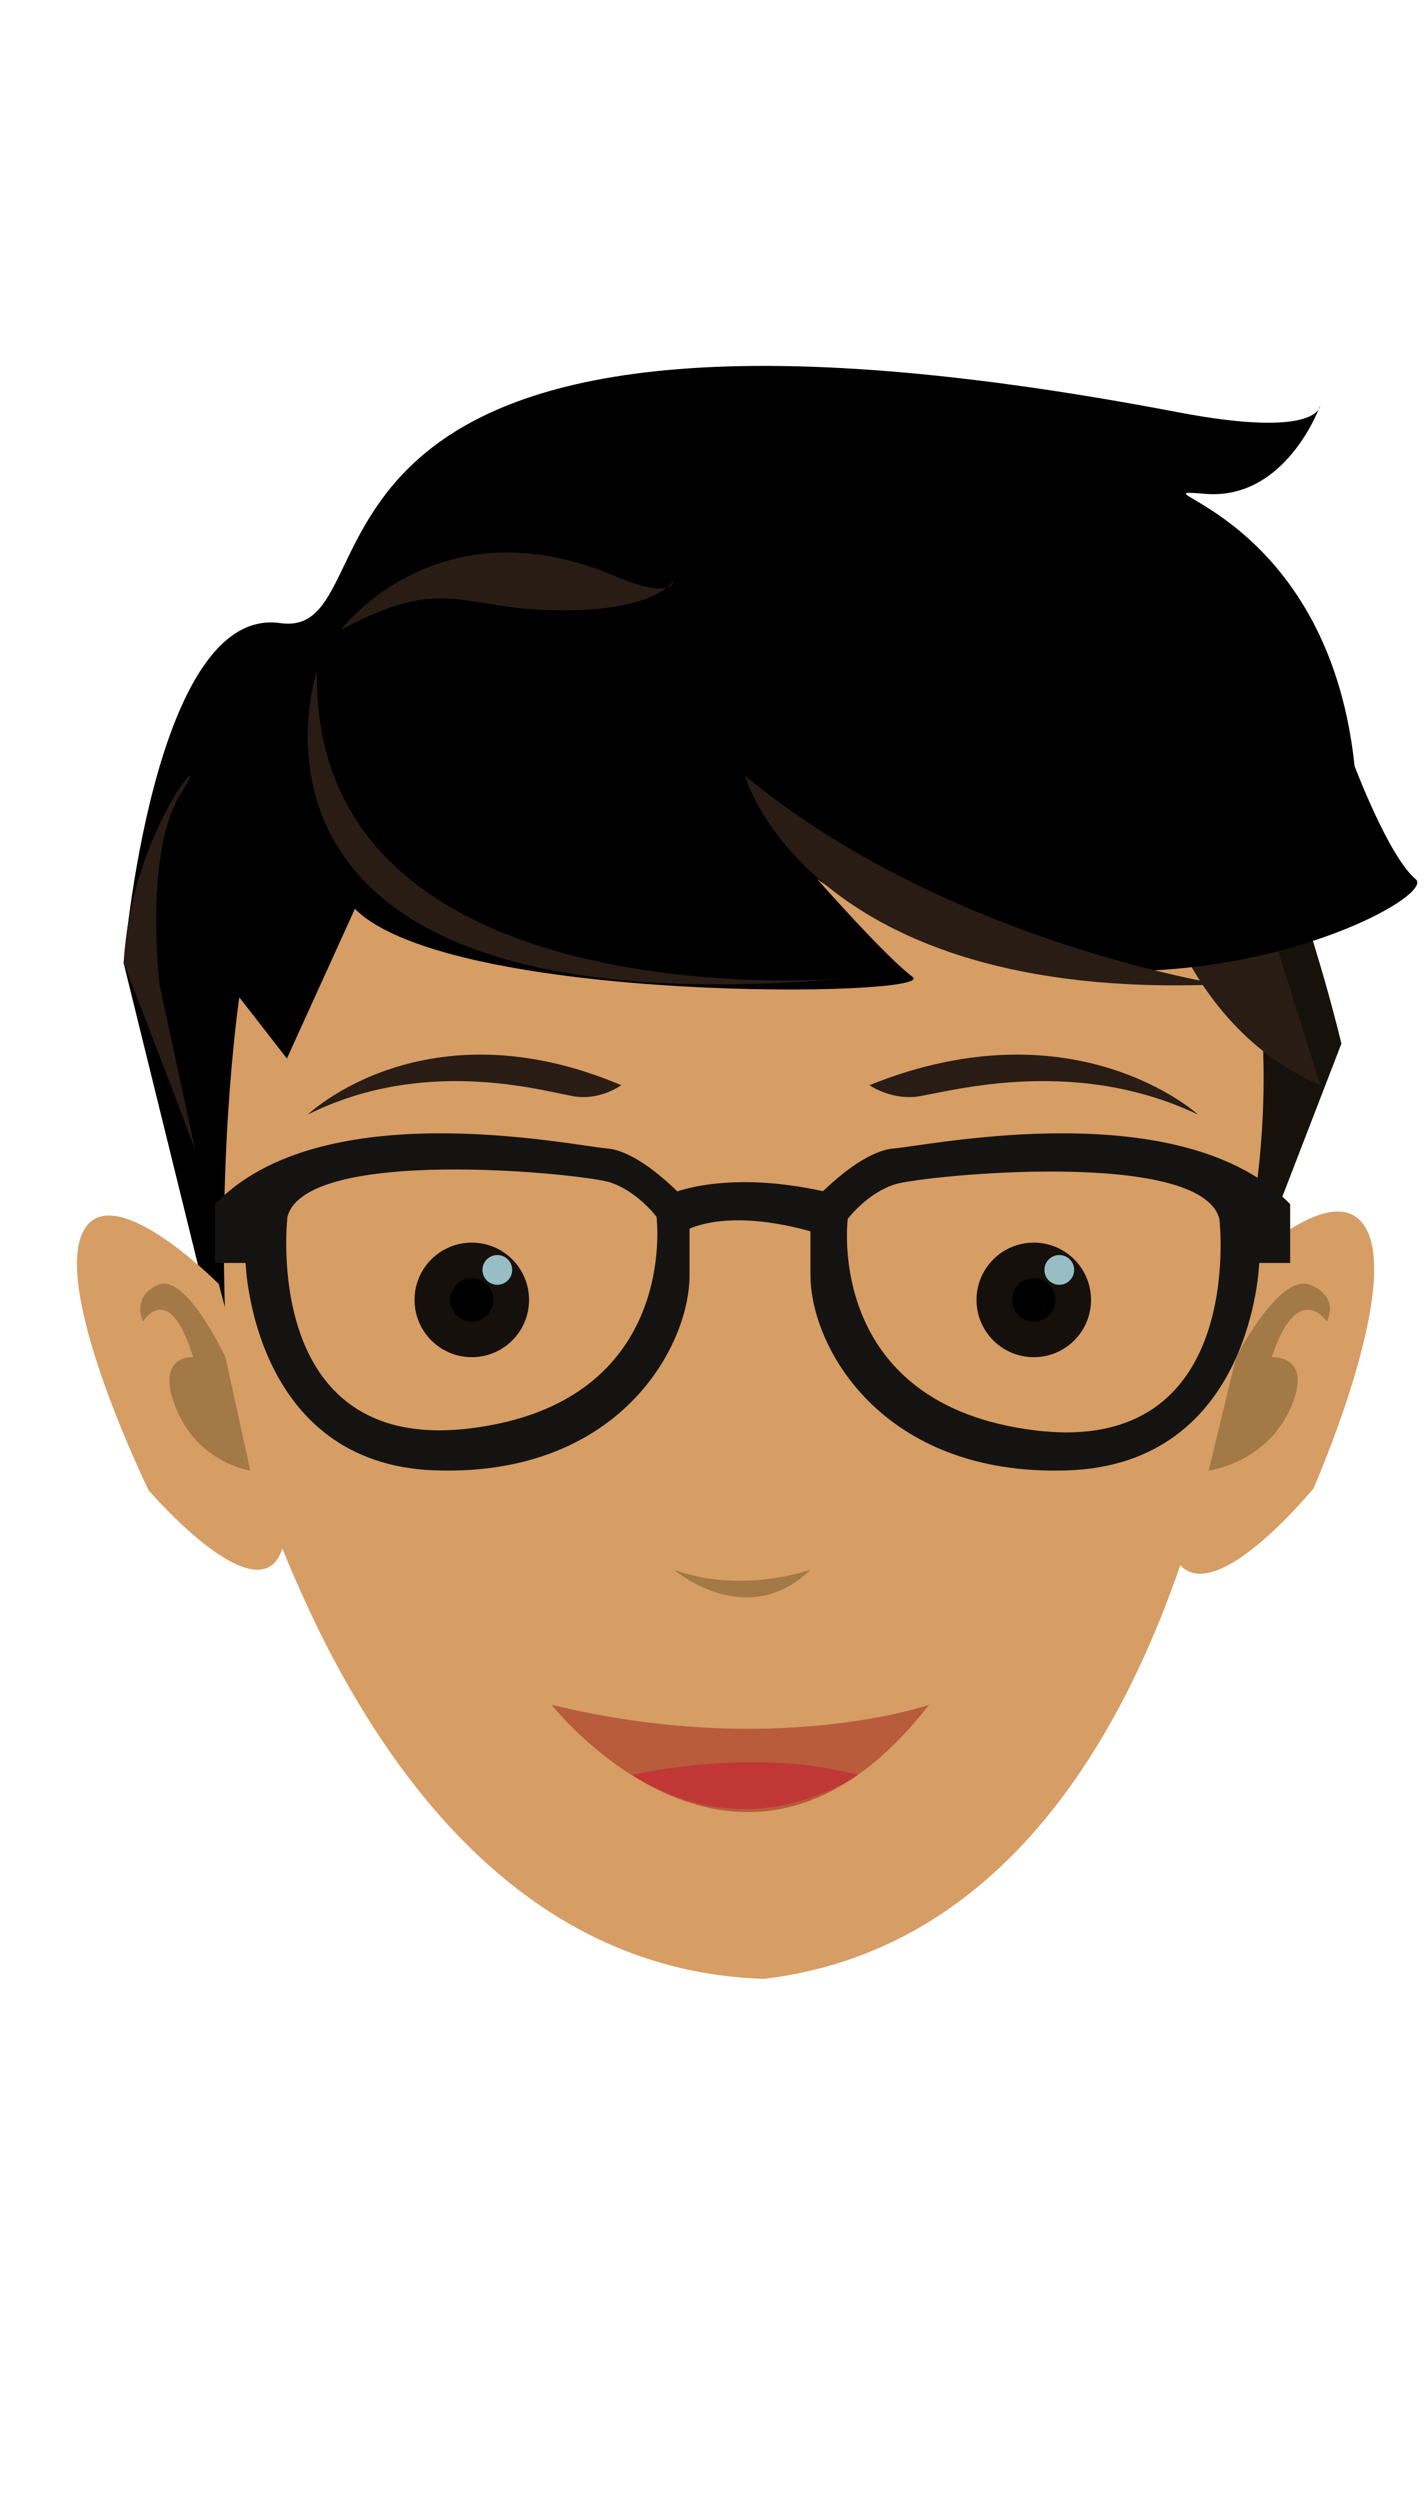 <?xml version="1.0" encoding="utf-8"?>
<!-- Generator: Adobe Illustrator 17.0.0, SVG Export Plug-In . SVG Version: 6.00 Build 0)  -->
<!DOCTYPE svg PUBLIC "-//W3C//DTD SVG 1.1//EN" "http://www.w3.org/Graphics/SVG/1.1/DTD/svg11.dtd">
<svg version="1.1" xmlns="http://www.w3.org/2000/svg" xmlns:xlink="http://www.w3.org/1999/xlink" x="0px" y="0px" width="40px"
	 height="70px" viewBox="0 0 200 350" enable-background="new 0 0 200 350" xml:space="preserve">
<g id="Layer_10" display="none">
	<path display="inline" d="M81.87,180.201c0,0,23.582-19.258,43.941,0.884S63.961,212.04,81.87,180.201z"/>
	<path display="inline" fill="#326EB6" d="M88.494,178.369c0,0-6.948,4.732-16.55,4.517s11.985,43.586,31.939,41.536
		c19.954-2.05,33.224-33.795,31.606-41.01c0,0-14.613-2.775-17.609-5.804C114.883,174.579,88.494,178.369,88.494,178.369z"/>
	<path display="inline" fill="#233975" d="M88.391,179.518l-3.115,2.15c0,0,19.571,16.622,35.539-1.075l-2.882-1.931L88.391,179.518
		"/>
	<path display="inline" fill="#326EB6" d="M85.042,183.641l-21.423,2.066c0,0-7.611,67.441,38.874,68.049
		s50.368-68.454,50.368-68.454l-28.524-2.633C124.337,182.67,84.545,188.258,85.042,183.641z"/>
	<path display="inline" fill="#122F53" d="M82.883,185.799c0,0,18.002,27.296,41.858,0l1.07,0.305c0,0-19.774,29.363-43.887,1.852
		L82.883,185.799"/>
</g>
<g id="Layer_9" display="none">
	<path display="inline" d="M78.572,181.483c0,0-25.831,3.777-28.636,3.992s-6.689,3.273-6.689,3.273l-3.884,1.51l-11.436,36.214
		l63.653,30.424l6.711-35.387l-2.288-7.552l0.611-14.408L78.572,181.483z"/>
	<path display="inline" fill="#1E1E1E" d="M89.507,175.2c0,0-10.054,4.121-10.27,4.695s-0.665,1.588-0.665,1.588
		s-3.54,8.512-5.035,9.249s18.109,24.299,17.097,28.161c-0.445,1.696,1.702,0.33,1.702,0.33s2.169-20.362,4.279-19.674
		c2.11,0.688-12.089-18.959-12.089-18.959s-0.076-1.756,5.118-4.062S89.507,175.2,89.507,175.2"/>
	<path display="inline" d="M128.089,180.201c0,0,24.405,3.825,27.056,4.044s6.32,3.315,6.32,3.315l3.67,1.53l10.805,36.68
		l-60.14,30.816l-6.341-35.842l2.162-7.649l-0.577-14.594L128.089,180.201z"/>
	<path display="inline" fill="#181919" d="M117.689,174.173c0,0,9.878,3.956,10.096,4.526c0.217,0.57,0.668,1.576,0.668,1.576
		s3.556,8.451,5.026,9.163c1.47,0.712-17.443,24.583-16.411,28.427c0.453,1.688-1.661,0.358-1.661,0.358s-2.345-20.319-4.4-19.596
		s11.614-19.148,11.614-19.148s0.055-1.757-5.05-3.977S117.689,174.173,117.689,174.173"/>
	<path display="inline" d="M74.318,190.977c0,0,4.89-7.444,4.98-10.357l7.218-3.484c0,0-3.675,1.676-3.351,3.065
		c0.324,1.39,11.22,18.22,11.22,18.22s-3.129,11.004-2.805,18.988C91.58,217.409,93.63,216.978,74.318,190.977z"/>
	<path display="inline" d="M112.294,197.882l11.544-17.681c0,0,1.079-0.999-3.884-4.336c-4.963-3.337,6.905,2.797,6.905,2.797
		s3.992,10.984,5.718,11.596c0,0-16.075,22.081-16.183,24.886C116.286,217.949,114.559,199.608,112.294,197.882z"/>
	<path display="inline" fill="#232323" d="M45.998,211.907c0,0,2.6,14.88,1.219,23.785l-1.219-0.583v-9.123V211.907z"/>
	<path display="inline" fill="#232323" d="M158.533,234.689c0,0-1.844-17.927-1.683-22.781c0.162-4.855-0.275,23.785-0.275,23.785
		L158.533,234.689z"/>
	<path display="inline" fill="#232323" d="M42.6,190.258l1.133-1.51c0,0,0.491,4.064,3.077,4.549S41.952,194.178,42.6,190.258z"/>
	<path display="inline" fill="#232323" d="M160.735,189.48c0,0,0.922,2.074-3.18,4.849c-4.102,2.775,2.371,0.581,4.313-3.339
		C163.809,187.071,160.735,189.48,160.735,189.48z"/>
</g>
<g id="Layer_8" display="none">
	<path display="inline" fill="#BB855C" d="M86.516,163.994c0,0,4.166,13.281,0.677,18.783c0,0,15.378,16.83,31.352,0
		c0,0-2.704-12.153,2.271-18.422C125.79,158.087,86.516,163.994,86.516,163.994"/>
</g>
<g id="Layer_4">
	<path fill="#16110B" d="M169.458,193.8l18.412-47.689c0,0-13.292-57.147-33.95-64.766s-8.698,24.764-8.698,24.764
		S183.027,151.606,169.458,193.8"/>
</g>
<g id="Layer_1">
	<g id="XMLID_6_">
		<g>
			<path fill="#D69D65" d="M101.436,78.199c93.711,0.055,73.766,92.508,73.766,92.508s-5.464,98.847-68.193,106.333
				c-65.679-2.022-80.269-106.333-80.269-106.333S8.928,78.145,101.436,78.199z"/>
		</g>
		<g>
		</g>
	</g>
</g>
<g id="Layer_2">
	<path fill="#281C14" d="M163.719,128.564c0,0,5.186,16.561,21.211,23.36l-8.846-28.106
		C176.083,123.818,154.588,103.071,163.719,128.564z"/>
	<path d="M32.131,194.969l-14.808-60.113c0,0,4.029-50.159,21.906-47.622c17.877,2.537-7.119-54.887,125.723-29.526
		c19.956,3.81,19.956-0.952,19.956-0.952s-4.717,13.334-16.146,12.382s17.144,1.905,20.954,38.098c0,0,4.762,12.677,8.572,15.863
		c3.81,3.186-43.813,27.292-83.815,0c0,0,9.524,10.806,13.334,13.663c3.81,2.857-64.766,3.81-78.101-9.524l-9.524,20.954
		l-6.667-8.572C33.515,139.618,29.794,164.6,32.131,194.969z"/>
	<path fill="#281C14" d="M47.728,88.186c0,0,13.531-18.095,38.395-7.542c8.183,3.473,8.183,0.686,8.183,0.686
		s-2.47,4.342-16.411,4.114C63.954,85.215,62.354,80.416,47.728,88.186z"/>
	<path fill="#281C14" d="M44.394,93.901c0,0-17.28,50.941,74.223,43.091C118.617,136.992,43.442,143.428,44.394,93.901z"/>
	<path fill="#281C14" d="M17.323,134.856c0,0,7.263,18.66,10.024,26.192l-5.012-23.234c0,0-2.191-18.673,3.028-26.769
		S18.349,115.807,17.323,134.856z"/>
	<path fill="#281C14" d="M104.322,108.58c0,0,8.773,31.716,66.631,29.234C170.953,137.814,132.331,131.774,104.322,108.58z"/>
</g>
<g id="Layer_3">
	<g id="XMLID_5_">
		<g>
			<path fill="#D69D65" d="M30.645,179.766l9.307,35.246c-1.944,13.622-19.143-6.377-19.143-6.377s-12.917-26.457-9.437-35.595
				C14.84,163.83,30.645,179.766,30.645,179.766z"/>
		</g>
		<g>
		</g>
	</g>
	<g id="XMLID_4_">
		<g>
			<path fill="#D69D65" d="M171.124,180.05l-7.378,35.732c3.144,13.507,20.227-7.419,20.227-7.419s11.956-27.146,7.492-36.088
				C187.008,163.261,171.124,180.05,171.124,180.05z"/>
		</g>
		<g>
		</g>
	</g>
	<path fill="#A37945" d="M173.125,190.006c0,0,6.04-11.794,10.326-10.137s2.381,5.152,2.381,5.152s-4.027-6.061-7.728,4.985
		c0,0,6.029-0.384,2.592,7.235c-3.436,7.62-11.408,8.645-11.408,8.645L173.125,190.006"/>
	<path fill="#A37945" d="M31.57,190.006c0,0-5.489-11.794-9.384-10.137s-2.164,5.152-2.164,5.152s3.659-6.061,7.023,4.985
		c0,0-5.479-0.384-2.356,7.235c3.123,7.62,10.367,8.645,10.367,8.645L31.57,190.006"/>
</g>
<g id="Layer_6">
	<path fill="#A37945" d="M94.398,219.764c0,0,10.133,8.712,19.115,0C113.512,219.764,103.922,223.238,94.398,219.764z"/>
	<path fill="#B85C3B" d="M77.254,238.673c0,0,26.607,33.79,52.861,0C130.114,238.673,108.376,246.225,77.254,238.673z"/>
	<path fill="#C13736" d="M88.504,248.484c0,0,16.899-3.999,31.635,0C120.14,248.484,105.469,259.248,88.504,248.484z"/>
</g>
<g id="Layer_5">
	<path fill="#151311" d="M113.512,168.58c0,0,6.502-7.369,11.703-7.802c5.201-0.433,40.31-7.802,55.481,7.802v8.235h-4.334
		c0,0-0.837,28.174-26.859,29.041c-26.022,0.867-35.991-17.338-35.991-27.307C113.512,168.58,113.512,168.58,113.512,168.58z"/>
	<path fill="#151311" d="M96.573,168.58c0,0-6.432-7.369-11.578-7.802c-5.146-0.433-39.878-7.802-54.886,7.802v8.235h4.288
		c0,0,0.828,28.174,26.571,29.041c25.743,0.867,35.605-17.338,35.605-27.307C96.573,168.58,96.573,168.58,96.573,168.58z"/>
	<path fill="#151311" d="M93.822,167.176c0,0,8.046-3.764,23.216,0s0,6.364,0,6.364s-15.224-6.068-23.216,0
		S93.822,167.176,93.822,167.176z"/>
	<path fill="#D69D65" d="M40.26,170.356c0,0-3.901,33.225,25.573,29.617c29.474-3.608,26.117-29.617,26.117-29.617
		s-2.711-3.64-6.612-4.853C81.437,164.29,42.861,160.384,40.26,170.356z"/>
	<path fill="#D69D65" d="M170.781,170.644c0,0,3.928,33.225-25.75,29.617c-29.678-3.608-26.297-29.617-26.297-29.617
		s2.73-3.64,6.658-4.853C129.319,164.578,168.162,160.672,170.781,170.644z"/>
	<circle fill="#15100B" cx="66.078" cy="181.987" r="8.019"/>
	<circle fill="#97BEC4" cx="69.653" cy="177.787" r="2.082"/>
	<circle cx="66.078" cy="181.987" r="3.034"/>
	<circle fill="#15100B" cx="144.785" cy="181.987" r="8.019"/>
	<circle fill="#97BEC4" cx="148.361" cy="177.787" r="2.082"/>
	<circle cx="144.785" cy="181.987" r="3.034"/>
</g>
<g id="Layer_7">
	<path fill="#281C14" d="M43.095,156.048c0,0,16.419-15.749,43.921-4.124c0,0-2.676,1.981-6.16,1.624
		C77.373,153.191,60.25,147.476,43.095,156.048z"/>
	<path fill="#281C14" d="M167.801,156.048c0,0-17.208-15.749-46.031-4.124c0,0,2.805,1.981,6.456,1.624
		C131.876,153.191,149.821,147.476,167.801,156.048z"/>
</g>
</svg>
